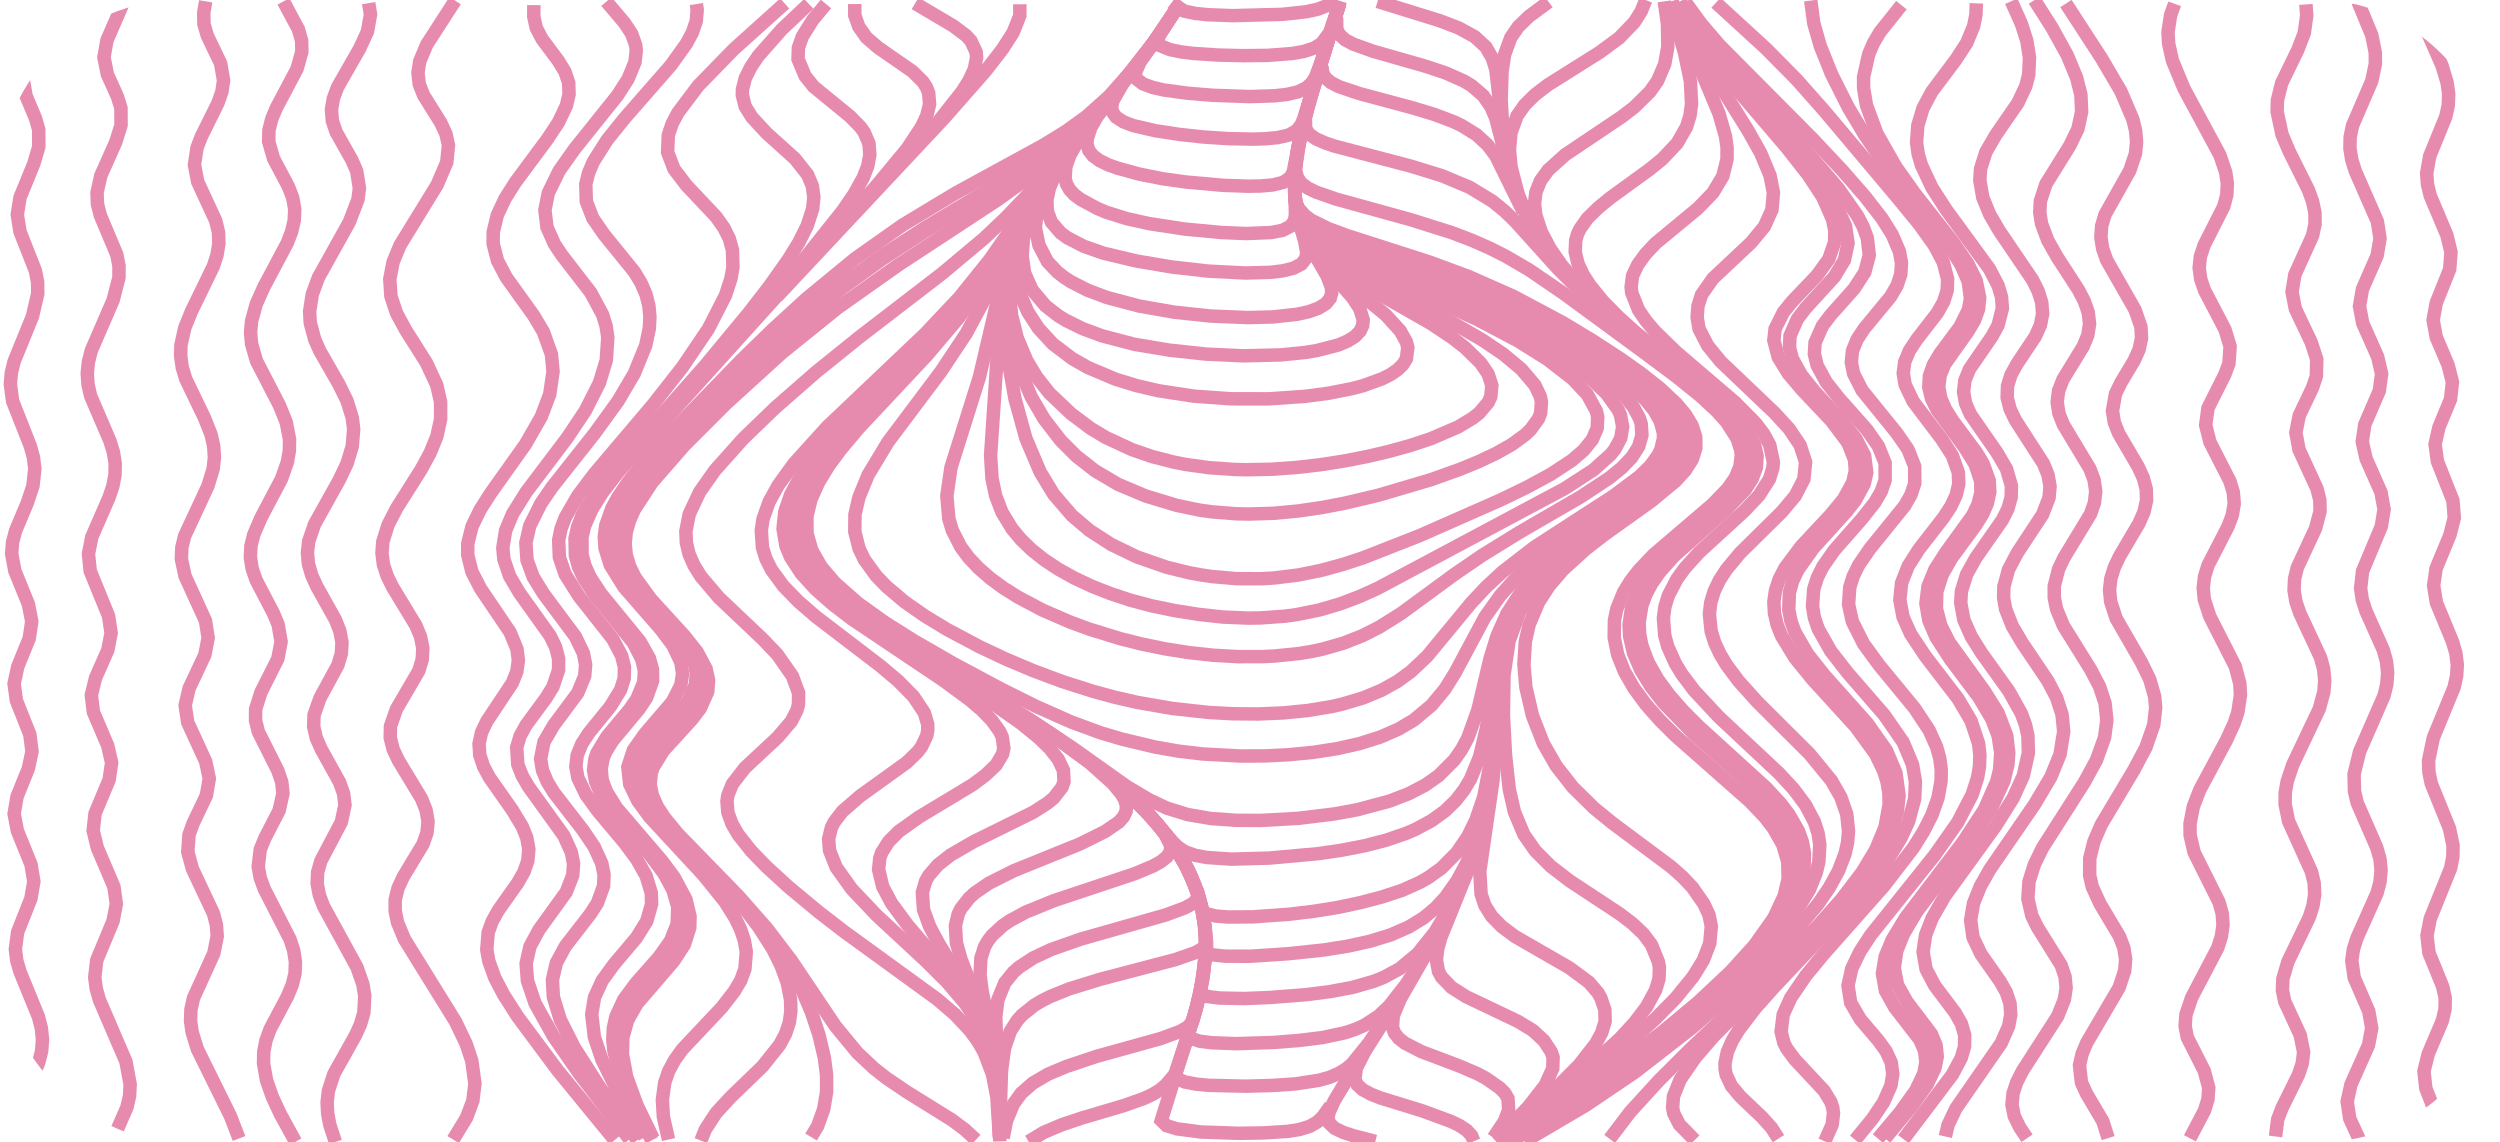 <svg width="556" height="254" viewBox="0 0 556 254" fill="none" xmlns="http://www.w3.org/2000/svg">
<g clip-path="url(#clip0_48_196)">
<path d="M9.517 1.194L9.304 5L8.516 7.514L5.894 13.75L5.143 17.539L5.801 21.332L7.895 26.319L8.609 28.837L8.627 32.643L7.515 36.419L4.457 43.908L3.846 47.705L4.439 51.503L7.886 60.249L8.368 62.78L8.396 65.316L7.219 70.367L3.151 80.353L2.53 82.876L2.307 85.416L2.808 89.218L6.746 99.212L7.441 101.731L7.738 104.267L7.33 108.073L6.07 111.836L3.456 118.072L2.789 120.595L2.595 123.131L3.29 126.924L6.329 134.417L7.061 138.21L6.496 142.007L3.957 148.247L3.132 152.036L3.651 155.833L6.635 163.33L7.117 167.132L6.311 170.921L3.79 177.165L3.141 180.958L3.855 184.751L6.894 192.244L7.525 196.037L6.876 199.834L3.911 207.332L3.419 211.129L3.734 213.665L4.476 216.184L8.562 226.17L9.202 228.693L9.452 231.229L9.257 233.765L8.618 236.288L5.523 243.776L4.819 246.295L4.55 250.101L5.217 253.894" stroke="#E78BAE" stroke-width="3"/>
<path d="M27.578 0.237L23.788 8.958L23.12 12.751L23.88 16.54L26.123 21.514L26.901 24.028L26.92 27.834L25.743 31.606L22.416 39.069L21.573 42.858L21.675 45.398L22.314 47.917L25.984 56.646L26.466 59.178L26.456 61.718L25.159 66.755L20.303 77.969L19.664 80.493L19.404 83.028L19.581 85.564L20.164 88.091L24.445 98.061L25.224 100.571L25.622 103.107L25.576 105.647L25.085 108.174L24.232 110.685L20.424 119.401L19.673 123.194L20.062 126.996L24.14 136.978L24.714 140.775L23.982 144.568L21.239 150.796L20.313 154.576L20.776 158.377L23.964 165.854L24.825 169.638L24.269 173.435L21.137 180.92L20.72 184.721L21.628 188.506L25.344 197.227L25.873 201.028L25.15 204.821L21.517 213.55L21.072 217.352L21.397 219.888L22.12 222.407L28.013 236.11L28.949 241.169L28.819 243.709L28.245 246.232L24.983 253.704" stroke="#E78BAE" stroke-width="3"/>
<path d="M45.749 0.292L45.314 2.824L45.36 5.359L46.083 7.878L49.058 14.08L49.725 17.873L49.354 20.405L48.474 22.911L44.786 30.345L43.822 32.846L43.248 36.644L43.97 40.433L47.992 49.128L48.594 51.655L48.678 54.191L48.261 56.722L47.445 59.237L42.617 69.151L41.098 72.898L40.245 76.687L40.18 79.227L40.542 81.758L41.301 84.277L45.481 92.956L46.964 96.706L47.529 99.234L47.686 101.769L47.399 104.305L46.25 108.077L41.042 119.257L40.44 121.78L40.338 124.32L41.153 128.109L45.694 138.049L46.296 141.846L45.564 145.639L42.061 153.086L41.181 156.87L41.746 160.668L45.749 169.367L46.547 173.156L45.889 176.949L42.932 183.151L42.034 185.657L41.765 189.459L42.794 193.239L47.473 203.17L48.131 205.689L48.307 208.229L47.556 212.018L43.034 221.962L42.469 224.489L42.377 227.029L42.729 229.561L43.896 233.333L51.235 248.2L53.163 253.2" stroke="#E78BAE" stroke-width="3"/>
<path d="M63.041 0.309L66.34 6.477L67.081 8.996L67.128 11.532L66.062 15.308L61.494 23.948L60.437 26.441L59.807 28.965L59.761 31.505L60.845 35.276L64.116 41.449L65.089 43.95L65.543 46.478L65.441 49.018L64.848 51.541L63.884 54.043L58.639 63.919L56.981 67.649L55.943 71.429L55.73 73.965L55.952 76.505L57.046 80.281L62.151 90.166L63.662 93.912L64.394 97.705L64.357 100.245L63.912 102.777L62.587 106.536L58.028 115.181L56.425 118.919L55.804 121.442L55.683 123.977L56.091 126.513L56.962 129.019L60.826 136.432L61.864 138.925L62.513 142.723L61.79 146.511L58.046 153.937L56.851 157.704L56.833 160.24L57.463 162.763L61.809 171.425L62.661 173.935L62.921 176.471L62.077 180.255L58.89 186.436L57.88 188.934L57.425 192.735L57.88 195.263L58.806 197.769L64.505 208.894L65.321 211.408L65.71 213.94L65.617 216.48L65.006 219.003L63.977 221.496L60.057 228.905L59.149 231.411L58.658 233.938L58.612 236.478L59.279 240.276L60.604 244.035L62.337 247.764L65.719 253.924" stroke="#E78BAE" stroke-width="3"/>
<path d="M81.992 0.694L82.399 3.226L81.723 7.019L80.008 10.748L75.097 19.346L74.152 21.852L73.716 24.38L73.92 26.92L74.782 29.426L78.248 35.577L79.332 38.066L79.934 41.863L79.601 44.395L77.683 49.395L70.825 61.701L69.444 65.46L68.861 69.257L69 71.797L70.019 75.573L71.131 78.063L75.356 85.437L77.182 89.15L78.35 92.922L78.656 95.457L78.34 99.263L77.201 103.035L75.44 106.76L69.945 116.603L68.666 120.366L68.37 122.902L68.601 125.438L69.333 127.957L70.464 130.442L74.597 137.825L75.579 140.322L76.061 142.854L75.912 145.39L75.153 147.904L71.14 155.3L69.834 159.059L69.76 161.599L70.343 164.122L71.437 166.611L75.533 173.998L76.422 176.505L76.719 179.04L75.912 182.825L71.363 191.465L70.64 193.984L70.538 196.524L71.02 199.051L71.956 201.557L79.378 215.104L80.694 218.868L81.12 221.399L80.926 225.205L80.203 227.724L79.091 230.209L74.263 238.824L73.04 242.587L72.753 245.123L72.873 247.663L73.355 250.194L74.587 253.962" stroke="#E78BAE" stroke-width="3"/>
<path d="M101.22 0.14L94.928 9.885L93.352 13.623L92.954 16.154L93.232 18.69L94.214 21.188L98.023 27.292L99.181 29.777L99.737 32.305L99.357 36.106L97.226 41.089L88.969 54.538L87.422 58.28L86.69 62.073L86.94 65.879L88.191 69.643L90.192 73.343L94.817 80.662L97.133 85.628L97.995 89.416V93.222L97.17 97.015L95.65 100.758L93.63 104.458L88.237 112.996L86.319 116.705L85.142 120.472L84.948 123.012L85.272 125.548L86.087 128.058L87.301 130.535L92.491 139.103L93.528 141.597L94.038 144.124L93.908 146.664L93.148 149.178L88.135 157.768L86.838 161.523L86.792 164.063L87.422 166.586L88.58 169.071L93.76 177.635L94.752 180.137L95.197 182.664L94.965 185.2L94.085 187.71L89.664 195.055L88.515 197.54L87.894 200.063L87.885 202.599L88.404 205.13L89.951 208.873L101.303 227.199L103.675 232.16L104.926 235.928L105.621 240.995L105.167 244.797L103.768 248.552L100.784 253.441" stroke="#E78BAE" stroke-width="3"/>
<path d="M118.734 1.135L118.706 3.675L119.262 6.198L120.55 8.67L124.136 13.475L125.637 15.922L126.481 18.428L126.555 20.968L125.971 23.491L124.201 27.212L121.792 30.861L114.656 40.483L112.34 44.141L110.588 47.866L109.69 51.651L109.68 54.191L110.644 57.971L112.59 61.675L118.65 70.121L120.847 73.8L122.635 78.808L122.996 82.614L122.264 87.677L120.374 92.685L116.853 98.823L109.124 109.694L106.789 113.352L104.982 117.069L104.037 120.853L104.018 123.393L104.954 127.178L106.863 130.882L113.424 140.589L114.972 144.331L115.287 146.863L114.934 149.399L113.934 151.896L108.281 160.397L107.095 162.878L106.539 165.405L106.706 167.941L107.54 170.451L108.856 172.919L113.952 180.175L116.167 183.845L117.168 186.343L117.613 188.874L117.39 191.41L116.528 193.921L115.129 196.376L110.857 202.417L109.476 204.881L108.568 207.383L108.262 211.188L108.698 213.72L110.051 217.479L111.988 221.183L115.101 226.06L124.044 238.083L136.702 253.547" stroke="#E78BAE" stroke-width="3"/>
<path d="M134.867 0.347L138.88 5.088L140.483 7.518L141.372 10.02L141.511 11.29L141.215 13.826L139.676 17.564L137.332 21.222L127.778 33.147L124.359 37.981L121.94 42.934L121.189 46.727L121.644 50.529L123.302 54.259L124.915 56.689L131.383 65.071L134.033 70.002L134.802 72.517L135.173 75.053L134.839 80.124L133.31 85.153L130.178 91.338L126.119 97.413L117.038 109.415L113.989 114.3L112.432 118.042L111.83 121.84L112.062 124.375L113.341 128.139L115.509 131.818L122.394 141.474L123.58 143.955L124.238 146.478L124.229 149.013L122.959 152.777L121.449 155.219L117.019 161.239L115.667 163.703L114.916 166.218L115.157 170.019L116.13 172.517L117.557 174.972L125.378 185.826L127.074 189.556L127.556 192.083L127.389 194.623L125.943 198.37L119.855 206.811L117.863 210.507L117.01 214.296L117.297 218.101L118.993 223.118L123.098 230.501L128.983 238.976L140.01 253.357" stroke="#E78BAE" stroke-width="3"/>
<path d="M154.855 0.897L155.059 2.163L154.846 4.699L153.993 7.209L152.678 9.677L149.221 14.503L138.917 26.297L135.071 31.064L131.976 35.941L130.91 38.434L130.28 40.958L130.391 44.763L131.828 48.51L134.33 52.146L141.094 60.477L142.568 62.924L143.652 65.418L144.301 67.941L144.541 70.477L144.412 73.016L143.615 76.805L141.076 83.045L137.462 89.179L132.226 96.41L122.774 108.356L120.291 111.993L117.816 116.942L116.955 120.726L117.205 124.532L118.576 128.291L120.819 131.957L127.973 141.575L129.752 145.296L130.243 147.824L130.039 150.36L128.492 154.102L123.135 161.315L120.986 164.994L120.226 168.779L120.643 171.31L121.681 173.808L123.173 176.255L129.65 184.633L132.115 188.273L133.829 191.999L134.339 194.53L134.228 197.066L132.865 200.821L131.299 203.259L125.739 210.439L123.738 214.139L122.857 217.924L123.071 221.729L124.6 226.759L127.722 232.943L133.162 241.478L141.752 253.56" stroke="#E78BAE" stroke-width="3"/>
<path d="M174.519 0.766L163.195 10.956L155.282 19.075L150.769 25.078L149.471 27.546L148.628 30.057L148.48 33.862L149.907 37.609L152.659 41.203L159.248 48.201L160.971 50.614L162.204 53.09L162.899 55.609L163.001 59.419L162.565 61.951L161.333 65.718L157.533 73.135L151.788 81.627L145.227 89.996L132.17 105.389L128.547 110.194L125.712 115.104L124.766 117.606L124.247 120.134L124.405 123.939L125.684 127.703L128.76 132.58L136.294 142.138L138.249 145.838L138.88 148.361L138.815 150.901L138.027 153.412L135.775 157.078L130.947 163.034L129.372 165.468L128.362 167.966L128.075 170.498L128.529 173.029L130.326 176.746L132.949 180.361L138.917 187.477L141.604 191.084L143.689 194.771L144.838 198.543L144.912 201.079L143.846 204.855L141.567 208.517L136.572 214.444L133.94 218.055L132.226 221.784L131.596 225.577L132.189 230.649L133.876 235.67L137.545 243.099L143.383 252.904" stroke="#E78BAE" stroke-width="3"/>
<path d="M190.087 0.897L190.106 3.433L190.995 5.939L192.7 8.352L195.304 10.596L202.949 15.896L205.266 18.199L206.044 19.418L206.535 20.667L206.739 23.203L206.118 25.726L204.96 28.211L201.745 33.071L194.85 41.385L137.656 104.788L133.95 109.58L131.652 113.242L130.021 116.975L129.428 119.499L129.446 123.309L130.104 125.827L131.225 128.317L133.598 131.966L142.345 142.672L144.412 146.363L145.116 148.882L145.135 151.418L143.8 155.173L142.188 157.603L136.257 164.727L134.747 167.17L134.209 168.415L133.69 170.942L133.931 173.478L134.839 175.98L137.11 179.646L147.229 191.474L149.916 195.08L152.557 200.012L153.465 203.797L153.4 206.333L152.196 210.1L149.814 213.749L141.687 223.203L139.593 226.89L138.527 230.666L138.425 234.472L139.38 239.535L141.669 245.796L145.283 253.234" stroke="#E78BAE" stroke-width="3"/>
<path d="M183.702 0.885L180.746 4.445L178.457 8.107L177.568 10.613L177.484 13.149L179.051 16.887L180.95 19.27L189.077 25.921L191.347 28.236L192.209 29.443L193.266 31.936L193.451 34.472L192.969 36.999L191.987 39.501L189.93 43.193L187.446 46.829L178.874 57.565L162.528 76.463L141.409 99.962L135.405 107.069L131.299 113.132L129.631 116.865L129.02 119.388L129.001 123.194L129.631 125.717L130.725 128.206L133.079 131.86L139.992 140.174L142.595 143.789L144.301 147.515L144.69 150.046L144.338 152.582L143.29 155.075L141.678 157.505L135.775 164.63L134.265 167.073L133.218 170.849L133.459 173.385L134.376 175.887L136.646 179.553L145.746 190.195L149.379 194.996L151.427 198.687L152.585 202.459L152.566 206.265L151.213 210.02L148.73 213.656L142.484 220.722L140.696 223.126L139.287 225.582L138.046 229.345L137.786 233.155L138.611 238.218L140.316 243.235L143.782 250.689" stroke="#E78BAE" stroke-width="3"/>
<path d="M179.875 0.855L173.824 6.57L168.635 12.459L166.995 14.884L165.762 17.361L165.123 19.884L165.095 21.154L165.725 23.673L167.254 26.111L170.497 29.621L176.789 35.285L179.616 38.862L180.663 41.355L180.997 43.887L180.737 46.423L179.523 50.195L177.67 53.907L175.418 57.573L171.146 63.618L166.513 69.605L156.681 81.483L138.981 101.503L133.162 108.64L130.725 112.285L129.409 114.753L128.445 117.251L127.889 119.778L127.973 123.588L128.668 126.107L129.826 128.587L132.235 132.237L140.853 142.964L142.753 146.672L143.309 149.195L143.17 151.735L141.622 155.473L139.927 157.891L134.978 163.822L132.754 167.492L132.319 168.749L132.013 171.281L132.458 173.812L133.523 176.301L135.942 179.946L144.023 189.412L147.627 194.217L149.647 197.913L150.732 201.689L150.602 205.494L149.119 209.237L146.552 212.86L141.354 218.749L138.703 222.36L136.98 226.085L136.415 228.613L136.285 231.153L136.526 233.688L137.814 238.735L140.399 244.97L144.949 253.615" stroke="#E78BAE" stroke-width="3"/>
<path d="M203.515 0.749L212.012 5.774L214.894 7.942L215.95 9.114L217.099 11.595L217.192 12.865L216.682 15.392L215.533 17.873L214.004 20.316L208.342 27.483L182.312 55.546" stroke="#E78BAE" stroke-width="3"/>
<path d="M262.154 1.206L256.399 9.699L248.866 19.257L240.572 28.681L233.446 35.569L228.006 40.001L222.076 44.298L199.845 58.89L186.269 68.491L173.935 78.435L161.462 89.785L152.224 99.022L145.023 107.281L141.066 113.364L139.973 115.854L139.269 118.372L139.028 120.912L139.278 123.448L140.038 125.963L141.261 128.439L144.764 133.257L152.251 141.461L155.078 145.047L157.033 148.747L157.589 151.274L157.404 153.81L155.745 157.539L153.929 159.935L147.525 166.971L145.274 170.637L144.847 171.89L144.597 174.426L145.097 176.953L146.228 179.443L147.813 181.872L150.75 185.441L164.298 199.365L170.525 206.434L176.002 213.631L185.787 228.198L190.68 234.141L194.331 237.566L197.121 239.763L201.782 242.917L211.669 249.055L214.579 251.219L217.035 253.496" stroke="#E78BAE" stroke-width="3"/>
<path d="M262.228 1.084L257.363 8.374L251.849 15.562L246.614 21.446L241.554 25.967L237.078 29.18L232.121 32.241L212.503 42.96L200.753 50.042L190.18 57.506L179.384 66.383L171.934 73.203L164.845 80.099L147.942 97.515L143.726 102.214L139.862 106.976L137.397 110.617L136.062 113.081L134.728 116.84L134.394 119.376L134.552 121.916L135.729 125.683L138.768 130.564L146.997 140.005L149.694 143.607L151.436 147.328L151.807 149.864L151.408 152.396L149.508 156.1L143.429 163.195L140.863 166.815L139.63 170.578L140.047 174.375L141.836 178.096L144.486 181.707L156.403 194.572L161.212 200.529L163.51 204.191L164.706 206.667L165.549 209.177L165.975 211.709L165.669 215.515L164.761 218.021L163.306 220.472L160.526 224.062L151.732 233.392L150.009 235.805L148.693 238.273L147.831 240.784L147.312 244.581L147.535 248.391L148.674 253.441" stroke="#E78BAE" stroke-width="3"/>
<path d="M226.802 0.944L226.811 3.48L225.319 7.226L222.975 10.88L219.277 15.672L209.964 26.28L172.777 65.977" stroke="#E78BAE" stroke-width="3"/>
<path d="M262.756 0.237L261.82 1.435L263.368 2.472L265.888 2.993L268.604 3.272L274.136 3.48L285.228 3.188L290.621 2.591L293.114 2.032L295.217 1.211L296.737 0.148" stroke="#E78BAE" stroke-width="3"/>
<path d="M262.636 0.415L257.947 7.726L257.391 8.97L258.104 10.194L260.18 11.028L262.701 11.553L265.388 11.887L270.883 12.243L276.434 12.378L281.994 12.315L287.461 11.887L290.047 11.421L292.289 10.681L293.92 9.66L295.699 7.264L297.849 0.991" stroke="#E78BAE" stroke-width="3"/>
<path d="M256.937 8.983L253.536 13.822L252.452 16.311L252.767 17.568L254.194 18.652L256.353 19.448L258.827 20.019L264.156 20.739L269.623 21.188L277.935 21.48L283.477 21.302L286.173 21.002L288.647 20.439L290.566 19.528L291.77 18.39L292.539 17.17L294.43 12.162L297.896 0.842" stroke="#E78BAE" stroke-width="3"/>
<path d="M253.258 13.856L249.653 18.66L247.54 22.343L247.235 23.605L247.383 24.871L248.254 26.077L249.876 27.106L251.998 27.923L256.937 29.07L262.21 29.879L267.612 30.471L273.116 30.827L278.667 30.946L281.438 30.861L284.162 30.603L286.627 30.031L288.351 29.053L289.305 27.864L289.871 26.623L298.072 0.216" stroke="#E78BAE" stroke-width="3"/>
<path d="M262.478 0.677L256.779 9.178L243.973 25.967L242.583 28.423L241.777 30.937L241.767 32.207L242.166 33.46L243.092 34.658L244.566 35.734L246.466 36.656L248.662 37.435L253.434 38.735L258.521 39.751L263.841 40.492L272.023 41.216L277.564 41.41L280.344 41.368L283.069 41.131L285.478 40.522L286.961 39.467L287.619 38.236L289.092 30.645L290.658 24.337L298.007 0.445" stroke="#E78BAE" stroke-width="3"/>
<path d="M262.367 0.855L255.769 10.554L243.445 26.077L239.979 30.903L237.912 34.595L237.041 37.101L236.875 39.637L237.19 40.898L237.857 42.13L238.922 43.303L240.377 44.382L243.964 46.325L245.993 47.189L250.571 48.624L255.565 49.733L263.47 50.944L271.634 51.71L277.166 51.939L282.689 51.714L285.237 51.219L287.063 50.283L287.878 49.077L288.101 47.816L287.925 38.925L289.213 30.057L291.186 22.492L297.821 1.118" stroke="#E78BAE" stroke-width="3"/>
<path d="M241.35 28.524L236.022 35.746L232.464 41.88L230.647 46.888L230.277 50.694L231.046 54.487L232.964 58.187L235.169 60.516L236.569 61.612L238.163 62.653L241.869 64.546L246.16 66.159L253.36 68.068L261.144 69.431L269.262 70.29L277.555 70.629L283.106 70.485L288.499 69.888L290.992 69.338L293.188 68.563L294.847 67.547L295.829 66.362L296.181 65.104L296.089 63.839L295.116 61.341L290.167 52.743L288.508 47.722" stroke="#E78BAE" stroke-width="3"/>
<path d="M242.944 26.467L233.576 38.422L220.093 57.785L213.384 66.129L205.683 74.291L183.999 94.894L176.567 103.107L173.074 107.929L171.044 111.625L169.71 115.384L169.311 117.915L169.561 121.721L170.331 124.236L171.572 126.712L174.213 130.323L177.596 133.807L181.488 137.173L195.758 148.074L199.734 151.422L203.153 154.893L205.572 158.534L206.313 161.053L206.341 162.319L206.128 163.584L204.951 166.065L204.033 167.263L201.67 169.562L191.245 177.063L187.363 180.433L185.528 182.829L184.898 184.065L184.286 186.588L184.481 189.124L185.963 192.871L189.401 197.701L194.924 203.526L205.97 213.779L210.604 218.398L214.625 223.131L217.062 226.775L219.453 231.733L221.205 238.032L221.992 244.369L222.335 253.259" stroke="#E78BAE" stroke-width="3"/>
<path d="M240.257 29.612L228.108 43.802L223.651 48.459L218.823 53.031L209.51 60.837L191.051 75.032L181.46 82.766L172.453 90.644L165.308 97.532L159.007 104.584L155.597 109.419L153.271 114.385L152.539 118.178L152.65 120.713L153.252 123.237L154.346 125.73L155.856 128.173L159.869 132.91L169.534 142.058L172.87 145.546L176.243 150.385L177.614 154.136L177.577 156.676L177.253 157.937L175.993 160.409L172.972 163.957L165.632 170.798L162.871 174.388L161.87 176.886L161.676 178.151L161.879 180.687L162.778 183.193L164.205 185.649L167.041 189.23L170.405 192.714L175.372 197.261L182.071 202.823L187.733 207.196L208.454 222.246L212.364 225.607L215.654 229.108L217.433 231.513L218.851 233.968L220.741 238.972L221.705 244.03L222.27 252.916" stroke="#E78BAE" stroke-width="3"/>
<path d="M257.039 8.831L251.507 16.019L246.475 21.937L241.99 26.59L236.847 31.09L232.482 34.337L227.747 37.474L205.813 50.593L196.212 56.824L185.908 64.364L175.214 73.27L161.796 85.822L148.23 99.746L144.134 104.466L141.382 108.064L139.083 111.726L137.916 114.207L136.896 117.987L136.795 120.527L137.212 123.059L138.12 125.561L141.159 130.446L149.527 139.857L152.353 143.438L154.327 147.138L154.874 149.665L154.67 152.201L152.983 155.926L151.176 158.327L145.885 164.203L143.392 167.835L142.484 170.337L142.317 171.607L142.883 175.4L144.782 179.108L147.516 182.706L161.935 197.841L166.003 202.569L168.737 206.168L171.85 211.044L173.704 214.761L175.075 218.516L175.816 222.309L175.891 224.849L175.548 227.385L174.723 229.895L173.398 232.363L169.608 237.134L162.482 244.022L159.248 247.536L156.875 251.185L155.875 253.683" stroke="#E78BAE" stroke-width="3"/>
<path d="M244.974 23.631L239.154 29.396L232.26 34.908L224.383 40.141L205.942 51.283L196.351 57.514L187.428 63.953L177.855 71.692L170.219 78.465L162.964 85.327L154.837 93.404L148.22 100.398L144.171 105.131L141.493 108.737L139.306 112.416L137.86 116.163L137.415 118.694L137.462 121.234L138.027 123.761L139.065 126.255L142.308 131.111L152.668 142.892L154.837 146.571L155.578 149.085L155.587 151.625L154.179 155.372L152.483 157.789L146.191 164.846L143.846 168.499L143.077 171.014L143.337 174.815L145.005 178.545L147.609 182.165L151.844 186.859L163.177 198.454L169.256 205.549L174.352 212.805L178.374 220.197L180.487 225.188L182.155 230.209L183.341 235.259L183.832 239.061V242.871L183.193 246.668L181.849 250.427L180.376 252.874" stroke="#E78BAE" stroke-width="3"/>
<path d="M335.259 253.776L354.274 241.253L361.937 235.958L370.602 229.447L378.664 222.775L386.031 215.938L392.471 208.911L396.762 202.874L399.152 197.917L400.088 194.132L400.135 190.322L399.18 186.542L397.271 182.833L394.538 179.235L391.22 175.738L376.097 162.158L372.631 158.691L369.527 155.156L366.886 151.545L364.801 147.853L363.383 144.103L362.864 141.571L362.79 137.765L363.253 135.234L364.115 132.728L366.163 129.036L369.008 125.455L371.26 123.131L382.852 113.005L386.272 109.529L388.042 107.125L389.209 104.644L389.524 103.382L389.571 100.842L388.876 98.323L387.551 95.86L385.725 93.459L383.538 91.127L378.46 86.606L363.077 74.532L356.47 68.948L349.418 62.044L344.498 56.109L341.273 51.245L338.131 45.06L335.898 38.794L332.627 26.183L331.552 23.694L329.866 21.277L327.262 19.037L325.575 18.03L321.6 16.256L317.115 14.757L305.337 11.388L300.963 9.821L299.174 8.856L297.914 7.726L297.293 6.49L297.265 3.954" stroke="#E78BAE" stroke-width="3"/>
<path d="M335.935 253.297L356.535 239.734L365.542 233.32L376.644 224.515L386.55 215.422L390.914 210.752L393.833 207.184L397.762 201.092L399.347 197.354L399.986 194.831L400.237 192.295L400.061 189.755L399.44 187.232L398.374 184.743L396.91 182.292L394.084 178.71L389.478 174.083L375.569 161.646L371.093 156.997L368.192 153.424L365.811 149.775L364.551 147.299L363.244 143.54L362.799 141.008L362.864 137.198L363.411 134.671L364.375 132.169L366.543 128.494L368.433 126.107L371.797 122.618L384.594 111.345L386.717 109L388.366 106.574L389.376 104.081L389.598 102.815L389.478 100.275L388.635 97.769L386.272 94.115L381.787 89.472L376.486 85.005L361.113 72.932L353.458 66.163L347.898 60.342L343.265 54.356L340.967 50.694L339.04 46.99L336.213 39.48L334.564 31.898L332.664 15.414L331.876 12.899L330.449 10.448L327.984 8.179L324.435 6.227L320.173 4.602L306.375 0.322" stroke="#E78BAE" stroke-width="3"/>
<path d="M338.752 47.053L332.664 34.663L330.866 32.262L328.401 29.989L325.112 27.944L323.184 27.03L318.894 25.417L314.26 24.016L302.279 20.798L297.812 19.287L295.968 18.343L294.68 17.221L294.096 15.985L294.022 14.715" stroke="#E78BAE" stroke-width="3"/>
<path d="M399.366 196.562L399.959 192.765L399.597 188.959L398.235 185.204L396.808 182.749L394.019 179.159L390.655 175.675L376.709 163.242L369.944 156.278L367.164 152.688L364.912 149.018L363.3 145.284L362.429 141.495L362.299 138.955L362.864 135.158L364.356 131.411L366.71 127.758L368.702 125.387L372.177 121.924L383.807 111.802L386.012 109.474L387.782 107.065L388.941 104.585L389.376 102.053L389.042 99.521L388.005 97.024L385.438 93.404L380.795 88.79L375.42 84.345L361.344 73.393L352.263 65.532L346.481 59.758L336.945 49.191L334.564 46.897L331.83 44.687L326.817 41.648L320.673 39.078L313.76 36.949L296.895 32.52L294.652 31.767L292.66 30.886L291.149 29.824L290.371 28.609L290.315 26.077L292.799 17.259" stroke="#E78BAE" stroke-width="3"/>
<path d="M239.664 30.823L237.125 34.451L234.956 38.13L233.381 41.868L232.834 44.395L232.908 46.935L233.844 49.433L235.892 51.791L237.356 52.87L241.026 54.771L245.428 56.316L252.822 58.064L260.644 59.385L268.733 60.3L277.018 60.719L282.559 60.562L285.247 60.24L287.674 59.639L289.481 58.687L290.39 57.493L290.621 56.227L290.176 53.7L288.703 48.662L288.045 44.865L287.878 39.789L288.555 33.448L290.936 23.347L297.933 0.711" stroke="#E78BAE" stroke-width="3"/>
<path d="M235.049 36.855L232.658 40.505L229.915 45.428L227.793 50.415L226.718 54.191L226.153 57.992L226.19 61.802L226.95 65.591L228.562 69.329L230.925 72.983L234.159 76.492L238.459 79.752L241.934 81.733L248.05 84.315L252.646 85.738L257.595 86.893L265.499 88.104L273.728 88.697L282.059 88.705L290.297 88.142L295.634 87.427L300.722 86.415L303.131 85.78L307.477 84.205L309.321 83.253L310.85 82.194L312.018 81.043L312.769 79.824L313.102 77.296L312.778 76.035L311.406 73.575L308.2 70.062L297.423 61.176L292.79 56.562L291.066 54.149L289.778 51.676L288.295 46.647" stroke="#E78BAE" stroke-width="3"/>
<path d="M234.196 38.206L231.277 43.108L229.007 48.078L227.608 53.12L227.321 56.926L227.877 60.723L229.526 64.457L232.51 68.008L235.327 70.197L236.976 71.217L240.748 73.08L245.057 74.68L252.285 76.577L260.106 77.881L268.224 78.749L276.517 79.134L284.83 78.93L290.26 78.389L292.873 77.961L297.692 76.708L299.721 75.844L301.352 74.816L302.464 73.656L303.057 72.415L303.178 71.15L302.408 68.635L300.824 66.205L294.578 59.14L291.817 55.546L289.815 51.846L288.925 49.34L287.989 44.281L287.906 39.201L288.444 34.129L289.741 27.805" stroke="#E78BAE" stroke-width="3"/>
<path d="M336.019 252.992L360.89 236.148L369.545 229.637L377.58 222.957L384.872 216.107L390.192 210.24L394.473 204.203L396.808 199.238L397.679 195.449L397.596 191.643L396.493 187.867L394.399 184.184L392.545 181.788L389.237 178.291L372.622 163.635L369.138 160.172L366.024 156.638L363.374 153.027L361.261 149.339L359.769 145.593L359 141.8L359.046 137.994L359.565 135.462L361.085 131.72L362.586 129.273L364.43 126.877L367.738 123.385L380.842 112.183L384.215 108.699L385.91 106.282L386.957 103.793L387.263 101.257L387.115 99.987L386.3 97.477L383.955 93.828L381.852 91.474L378.163 88.058L372.678 83.642L365.412 78.228L347.787 65.287L340.059 60.012L334.916 57.01L331.181 55.131L327.169 53.374L322.897 51.748L313.751 48.865L297.099 44.264L292.688 42.723L290.797 41.796L289.37 40.708L288.555 39.497L288.23 38.24" stroke="#E78BAE" stroke-width="3"/>
<path d="M245.622 23.233L237.06 33.972L232.028 41.237L227.895 48.616L225.226 54.847L222.567 63.652L217.822 83.858L211.493 103.971L210.576 110.304L211.021 115.375L211.771 117.894L213.652 121.602L215.431 124.007L217.628 126.34L220.204 128.592L223.141 130.746L226.403 132.804L231.852 135.687L237.894 138.311L242.221 139.907L249.125 142.037L253.999 143.256L259.077 144.297L264.322 145.127L269.734 145.72L275.248 146.033L280.799 146.029L283.56 145.893L288.981 145.335L291.594 144.903L294.115 144.369L298.822 143.023L303.029 141.364L306.745 139.48L311.657 136.398L323.407 127.775L329.578 123.546L337.844 118.444L351.605 110.46L357.925 106.286L360.649 104.072L362.883 101.748L364.439 99.31L365.162 96.795L365.005 94.259L364.606 93.002L363.272 90.538L361.363 88.155L359.018 85.852L354.904 82.537L347 77.318L339.994 73.372L330.514 68.732L320.302 64.427L298.933 56.308L295.069 54.483L291.863 52.413L290.649 51.27L289.074 48.84L288.305 46.325L287.952 43.79L287.869 39.98L288.166 36.174L289.861 27.318" stroke="#E78BAE" stroke-width="3"/>
<path d="M232.992 39.594L229.146 45.695L226.45 50.622L218.86 66.764L214.885 74.164L209.232 82.668L197.5 98.285L193.071 105.63L191.023 110.621L190.143 114.41L190.106 118.216L191.051 122L192.256 124.477L194.878 128.092L197.121 130.416L201.077 133.769L205.627 136.961L210.641 140.005L217.887 143.857L223.697 146.588L229.823 149.174L236.281 151.583L243.12 153.763L247.902 155.059L252.869 156.197L260.653 157.556L268.761 158.445L274.275 158.742L279.835 158.788L285.367 158.555L290.807 158.022L296.024 157.158L298.516 156.599L303.168 155.211L307.273 153.501L310.785 151.536L313.751 149.386L317.383 145.961L327.197 134.078L330.477 130.577L334.165 127.161L341.236 121.696L358.861 110.283L364.643 105.948L366.997 103.645L368.758 101.236L369.369 100L369.953 97.477L369.925 96.207L369.24 93.688L367.85 91.228L365.904 88.849L360.89 84.32L356.479 81.09L351.698 77.965L341.273 72.022L335.648 69.207L329.745 66.518L321.442 63.14L301.713 56.109L295.495 53.573L292.02 51.6L290.668 50.487L288.962 48.078" stroke="#E78BAE" stroke-width="3"/>
<path d="M232.612 39.912L220.204 59.423L214.153 67.873L206.962 76.132L188.762 94.674L184.601 99.382L181.793 102.972L179.366 106.617L177.475 110.325L176.308 114.097L176.02 116.633L176.437 120.434L177.929 124.181L180.422 127.817L184.981 132.444L189.077 135.763L195.11 140.03L217.896 154.44L227.015 160.824L231.092 164.148L233.446 166.446L235.336 168.834L236.513 171.315L236.634 173.846L236.189 175.099L234.326 177.487L232.983 178.6L229.748 180.662L216.534 187.185L211.382 190.174L208.583 192.371L206.554 194.733L205.868 195.961L205.136 198.476L205.386 202.281L206.749 206.036L208.713 209.741L216.126 221.979L217.952 225.696L219.824 230.704L220.815 234.484L221.659 239.552L222.354 253.517" stroke="#E78BAE" stroke-width="3"/>
<path d="M221.483 56.943L216.377 64.194L210.446 71.315L204.914 77.14L188.549 93.273L181.237 101.511L177.809 106.341L175.826 110.041L174.538 113.805L174.148 117.606L174.788 121.404L175.816 123.897L178.198 127.55L181.404 131.064L185.241 134.446L189.522 137.715L209.853 151.363L215.709 155.681L218.332 157.92L220.593 160.24L222.317 162.653L222.891 163.894L223.253 166.425L222.975 167.691L221.529 170.138L219.12 172.424L216.21 174.587L204.45 181.665L199.938 184.87L197.63 187.177L196.092 189.615L195.656 190.868L195.406 193.404L196.314 197.184L198.279 200.889L201.819 205.702L209.899 215.168L213.643 219.951L216.784 224.824L218.628 228.536L220.38 233.553L221.436 238.608L222.076 244.953L222.354 253.843" stroke="#E78BAE" stroke-width="3"/>
<path d="M357.99 253.297L362.549 247.299L368.971 240.267L375.921 233.341L398.754 211.582L404.416 205.782L409.633 199.898L414.192 193.899L417.139 189.006L419.215 184.015L420.141 178.956L420.095 176.416L419.678 173.884L418.9 171.37L417.083 167.653L412.7 161.629L403.082 151.079L399.199 146.317L396.224 141.427L395.223 138.93L394.64 136.402L394.51 133.862L394.862 131.331L395.687 128.82L396.956 126.348L400.542 121.539L407.094 114.533L410.032 110.968L412.052 107.277L412.617 104.75L412.45 102.214L410.958 98.467L407.363 93.667L400.756 86.669L397.744 83.117L395.483 79.451L394.501 75.675L394.779 73.139L396.632 69.431L398.569 67.052L404.119 61.231L406.723 57.616L408.011 53.856L408.067 51.316L407.557 48.789L405.352 43.811L402.164 38.947L397.475 32.969L386.374 19.952L381.611 13.987L376.616 6.718L373.187 0.563" stroke="#E78BAE" stroke-width="3"/>
<path d="M339.012 253.86L352.662 245.838L363.559 238.476L376.245 228.625L389.135 217.373L398.411 208.14L404.36 201.024L406.844 197.388L408.873 193.692L410.319 189.941L410.893 187.414L411.116 184.878L410.717 181.072L409.42 177.313L407.316 173.626L402.451 167.682L390.859 156.138L386.633 151.439L383.955 147.832L382.491 145.381L381.342 142.896L380.563 140.386L380.165 136.58L380.462 134.044L381.212 131.53L382.398 129.049L383.983 126.615L386.939 123.05L396.28 113.83L399.264 110.274L401.182 106.57L401.562 102.773L400.348 99.009L397.901 95.368L394.686 91.855L382.667 80.404L379.767 76.835L377.867 73.127L377.441 70.595L377.626 68.059L378.423 65.549L380.962 61.925L389.469 53.928L392.406 50.368L394.084 46.639L394.408 42.837L393.657 39.044L391.582 34.053L388.82 29.134L378.182 12.031L372.613 0.889" stroke="#E78BAE" stroke-width="3"/>
<path d="M336.714 253.407L353.069 243.137L362.419 236.83L373.929 228.139L384.428 219.181L392.638 211.125L398.615 204.013L402.396 197.904L403.915 194.158L404.518 191.635L404.722 187.829L404.332 185.293L403.526 182.783L401.58 179.078L398.884 175.476L395.64 171.966L382.222 159.41L376.783 153.573L374.077 149.966L372.585 147.523L370.908 143.789L370.231 141.271L369.944 137.465L370.277 134.929L371.056 132.414L372.993 128.71L374.753 126.302L377.941 122.784L387.875 113.695L391.183 110.198L393.528 106.545L394.297 104.03L394.399 102.764L393.592 98.975L392.258 96.511L390.442 94.111L385.873 89.484L372.77 78.283L368.044 73.685L366.043 71.319L364.393 68.893L362.91 65.147L362.762 63.877L363.077 61.345L364.245 58.864L365.996 56.456L368.183 54.119L377.598 46.342L380.962 42.858L383.158 39.188L384.085 35.403L384.103 32.863L383.751 30.328L382.315 25.294L371.89 0.347" stroke="#E78BAE" stroke-width="3"/>
<path d="M337.751 252.205L353.783 241.829L363.003 235.479L374.373 226.75L383.427 218.88L391.424 210.778L396.178 204.813L398.476 201.151L399.699 198.675L401.2 193.641L401.321 189.835L400.867 187.304L399.968 184.798L397.864 181.115L396.03 178.714L392.795 175.205L377.83 161.586L374.364 158.119L371.26 154.584L368.619 150.973L366.543 147.282L365.144 143.527L364.653 141L364.541 138.46L365.144 134.662L366.07 132.156L367.396 129.692L369.091 127.275L372.223 123.745L383.659 113.58L388.107 108.928L389.682 106.494L390.609 103.988L390.785 101.452L390.21 98.929L388.162 95.237L383.937 90.543L378.784 86.043L363.707 73.889L359.936 70.493L356.516 67.018L353.607 63.449L352.05 61.011L350.91 58.526L350.326 55.998L350.438 53.463L350.79 52.201L351.346 50.961L353.06 48.544L355.404 46.245L358.11 44.022L366.988 37.575L369.703 35.357L373.002 31.86L375.105 28.177L375.865 25.663L376.199 23.127L375.949 18.051L374.633 11.731L371.297 0.402" stroke="#E78BAE" stroke-width="3"/>
<path d="M340.884 249.995L355.247 240.635L364.347 234.247L374.216 226.589L383.223 218.711L391.128 210.587L395.761 204.605L397.948 200.927L399.069 198.442L400.32 193.396L400.348 190.856L399.94 188.324L399.088 185.814L397.03 182.122L395.214 179.726L391.98 176.213L376.903 162.619L373.391 159.165L370.222 155.639L367.498 152.04L365.32 148.361L363.791 144.619L363.031 140.826L362.985 138.286L363.689 134.493L364.671 131.991L366.886 128.321L370.991 123.605L383.77 112.327L386.031 110.007L387.903 107.616L389.191 105.148L389.775 102.624L389.589 100.084L389.219 98.827L388.005 96.351L386.263 93.938L381.731 89.302L376.412 84.84L359.769 71.636L354.728 67.107L351.281 63.64L347.25 58.907L344.739 55.275L342.783 51.571L341.551 47.803L341.282 45.267L341.588 42.731L342.579 40.234L344.312 37.825L348.084 34.43L360.594 26.031L363.448 23.851L366.951 20.396L368.647 17.979L370.24 14.241L370.917 10.448L370.852 5.368L370.139 0.296" stroke="#E78BAE" stroke-width="3"/>
<path d="M335.694 253.471L354.728 240.957L363.846 234.578L373.752 226.924L382.797 219.054L389.7 212.12L392.749 208.572L395.436 204.97L397.66 201.295L398.819 198.81L400.144 193.773L400.098 189.963L399.514 187.439L398.485 184.942L396.206 181.28L394.26 178.901L390.905 175.413L376.987 162.975L373.447 159.525L370.25 156.007L367.488 152.413L365.264 148.743L363.67 145.005L362.836 141.216L362.846 137.406L363.365 134.878L364.282 132.372L366.413 128.689L368.276 126.297L371.612 122.805L384.409 111.536L386.559 109.195L388.255 106.778L389.33 104.284L389.589 103.023L389.524 100.483L388.737 97.972L386.429 94.31L381.991 89.658L376.718 85.188L358.685 70.879L353.662 66.349L348.084 60.533L343.441 54.551L339.818 48.421L337.696 43.434L336.056 37.131L335.704 33.325L336.037 29.519L337.399 25.764L339.086 23.347L341.421 21.04L344.275 18.864L355.71 11.671L360.112 8.437L363.466 4.953L365.005 2.515L366.006 0.017" stroke="#E78BAE" stroke-width="3"/>
<path d="M335.129 34.95L334.221 28.617L333.859 22.267L334.054 15.917L334.629 12.12L336 8.365L337.668 5.939L340.04 3.645L344.414 0.406" stroke="#E78BAE" stroke-width="3"/>
<path d="M228.738 47.447L226.7 52.443L225.3 57.48L224.717 61.282L224.587 66.358L224.995 70.163L226.246 75.209L228.358 80.196L230.573 83.871L233.4 87.452L238.227 92.028L242.564 95.28L245.928 97.299L251.775 100.008L256.214 101.537L261.061 102.781L263.609 103.281L268.928 104.021L274.414 104.402L277.194 104.466L282.745 104.36L288.24 103.975L293.633 103.357L298.887 102.536L304.002 101.541L308.951 100.381L313.695 99.06L318.199 97.57L324.259 94.962L327.614 92.939L328.994 91.838L330.987 89.472L331.552 88.227L331.784 85.695L330.959 83.185L329.319 80.759L325.807 77.309L322.99 75.121L318.273 71.975L302.659 63.047L297.71 59.982L293.54 56.689L291.446 54.335" stroke="#E78BAE" stroke-width="3"/>
<path d="M327.79 253.801L327.271 252.556L326.196 251.388L324.63 250.338L322.721 249.415L316.234 247.028L307.014 244.187L304.91 243.357L303.113 242.392L301.862 241.262L301.315 240.022L301.676 237.494L303.567 233.786L314.372 216.704L320.098 206.887L324.426 198.217L327.901 189.471L330.088 181.919L331.543 174.329L332.377 166.717L333.202 152.756L333.961 146.414L335.565 140.106L337.798 135.132L340.161 131.479L342.088 129.1L346.74 124.485L352.254 120.078L365.913 110.498L371.213 106.041L373.261 103.679L374.661 101.223L375.078 99.966L375.272 97.43L374.651 94.907L373.326 92.443L371.445 90.056L367.896 86.61L363.763 83.299L359.241 80.099L354.459 76.979L347.732 72.936L336.834 67.166L326.863 62.746L318.273 59.525L302.483 54.326L295.95 51.96L292.159 50.11L290.64 49.047L289.509 47.888L288.314 45.411L287.925 42.879L287.999 37.799L288.684 32.732L291.149 22.636L297.784 1.257" stroke="#E78BAE" stroke-width="3"/>
<path d="M332.136 253.022L334.564 249.377L335.527 246.88L335.388 244.348L334.693 243.116L333.544 241.96L330.505 239.839L328.717 238.866L324.676 237.122L316.114 233.883L312.426 231.991L311.045 230.89L310.118 229.692L309.683 228.443L309.859 225.908L311.416 222.165L319.153 208.653L323.017 201.24L326.316 193.768L328.93 186.245L330.533 179.938L331.812 172.339L333.257 152.032L333.869 146.96L334.99 141.906L336.88 136.902L338.196 134.434L340.68 130.797L343.793 127.262L346.184 124.972L353.088 119.465L366.728 109.88L369.462 107.671L371.853 105.376L373.734 102.989L374.92 100.508L375.217 99.246L375.18 96.71L374.346 94.2L372.844 91.757L370.833 89.387L367.145 85.971L362.929 82.686L358.351 79.502L351.865 75.374L346.74 72.369L337.659 67.564L327.753 63.111L317.013 59.089L298.998 53.128L294.801 51.465L291.251 49.517L289.954 48.395L288.481 45.953L287.971 43.425L287.962 38.346" stroke="#E78BAE" stroke-width="3"/>
<path d="M333.155 253.158L339.874 246.185L343.617 241.406L345.322 237.681L345.406 235.145L344.97 233.892L343.376 231.458L340.921 229.184L337.585 227.156L326.048 221.657L322.814 219.596L320.58 217.276L319.922 216.04L319.45 213.512L319.746 210.977L320.46 208.462L327.021 192.227L329.069 185.945L330.357 180.899L332.015 170.768L333.415 150.461L334.731 142.862L335.944 139.095L337.668 135.369L339.994 131.712L341.894 129.324L345.248 125.836L349.14 122.47L354.95 118.135L365.635 110.706L371 106.261L373.085 103.907L374.559 101.46L375.263 98.942L375.115 96.406L374.197 93.904L372.622 91.47L370.565 89.107L368.146 86.821L364.041 83.507L359.547 80.298L348.065 73.122L337.205 67.344L327.262 62.907L316.475 58.903L300.676 53.717L294.328 51.253L290.908 49.259L289.695 48.116L288.388 45.652" stroke="#E78BAE" stroke-width="3"/>
<path d="M332.822 253.975L345.415 242.65L351.179 236.876L354.913 232.093L356.238 229.629L356.989 227.114L356.915 224.574L356.072 222.064L355.414 220.832L353.394 218.47L349.01 215.231L336.927 208.267L334.026 206.104L331.756 203.788L330.227 201.346L329.393 198.84L329.106 193.764L332.052 173.49L333.795 148.103L335.101 141.783L337.01 136.779L338.335 134.315L340.837 130.679L345.137 125.997L351.828 120.434L365.477 110.854L369.638 107.556L373.002 104.072L374.522 101.63L375.003 100.381L375.337 97.845L375.189 96.579L373.613 92.841L371.816 90.441L369.582 88.113L364.263 83.655" stroke="#E78BAE" stroke-width="3"/>
<path d="M333.906 253.352L351.512 238.938L360.242 230.992L363.476 227.482L366.219 223.884L368.22 220.188L368.962 217.674L369.054 215.134L368.813 213.868L367.294 210.126L365.505 207.725L363.096 205.435L360.242 203.255L349.159 195.948L344.896 192.676L341.44 189.213L338.91 185.585L336.816 180.598L335.666 175.544L334.823 167.936L334.36 159.046L334.49 150.161L335.62 142.558L337.881 136.296L340.856 131.403L343.83 127.847L348.705 123.283L354.385 118.914L366.506 110.397L370.574 107.074L373.743 103.552L375.087 101.092L375.643 98.565L375.597 97.295L375.356 96.029L374.308 93.54L372.64 91.114L370.518 88.769L365.329 84.281" stroke="#E78BAE" stroke-width="3"/>
<path d="M334.768 252.997L356.285 236.681L363.077 231.14L368.118 226.615L372.678 221.979L376.551 217.221L378.812 213.555L380.248 209.804L380.591 205.998L380.082 203.471L378.923 200.99L376.393 197.362L374.188 195.03L371.64 192.773L358.564 183.028L354.496 179.705L349.807 175.099L346.082 170.315L343.265 165.401L340.819 159.152L339.355 152.84L338.919 147.765L339.234 142.689L340.087 138.9L342.19 133.913L344.562 130.26L347.611 126.716L352.587 122.174L356.822 118.893L367.303 111.404L372.668 106.955L374.8 104.614L376.356 102.176L377.153 99.665L377.126 97.125L376.31 94.615L374.827 92.168L372.844 89.797L369.193 86.373L365.023 83.075L360.51 79.87L354.135 75.709L347.407 71.662L336.547 65.883L326.557 61.472L317.912 58.28L299.721 52.434L295.394 50.842L291.622 48.984L290.167 47.9L289.139 46.723" stroke="#E78BAE" stroke-width="3"/>
<path d="M230.842 43.324L227.154 50.753L225.032 57.027L223.809 63.352L223.429 70.968L224.142 79.853L225.736 88.71L228.173 97.532L231.352 105.008L234.317 109.906L238.376 114.63L242.323 117.983L247.133 121.095L252.86 123.859L259.485 126.162L264.378 127.364L266.954 127.842L269.604 128.232L275.062 128.698L280.613 128.71L283.365 128.541L288.731 127.881L293.809 126.852L298.581 125.552L303.103 124.071L315.752 119.109L333.758 111.176L339.484 108.407L344.868 105.495L349.622 102.37L352.217 100.123L354.135 97.743L355.21 95.254L355.33 92.719L355.043 91.453L353.041 87.761L349.752 84.264L344.108 79.891L337.548 75.794L328.438 70.997L318.579 66.518L302.186 59.656L296.496 56.875L293.271 54.805L291.956 53.691L290.871 52.523L289.37 50.076" stroke="#E78BAE" stroke-width="3"/>
<path d="M225.199 55.673L223.558 61.976L222.428 69.579L220.306 101.312L220.621 106.388L221.408 110.181L222.845 113.932L225.078 117.602L227.052 119.977L229.424 122.271L232.195 124.473L235.346 126.564L238.867 128.528L242.74 130.349L246.938 132.012L251.451 133.494L256.26 134.772L261.329 135.81L266.583 136.639L271.986 137.232L277.518 137.465L280.298 137.431L285.784 137.037L288.444 136.673L293.512 135.636L298.174 134.26L302.445 132.63L306.393 130.844L347.982 108.661L354.376 104.513L358.166 101.122L359.13 99.928L360.446 97.464L360.881 94.937L360.418 92.405L359.88 91.161L357.304 87.541L353.681 84.112L347.815 79.798L339.392 74.748L330.079 70.036L320.034 65.65L301.12 58.17L295.356 55.423L292.215 53.327L290.056 50.995L288.842 48.518L288.221 45.995" stroke="#E78BAE" stroke-width="3"/>
<path d="M248.439 19.82L238.728 31.72L232.501 40.145L227.784 47.451L219.12 62.166L213.235 70.642L206.22 78.93L190.912 95.28L186.936 100.021L184.277 103.632L182.044 107.302L180.366 111.036L179.458 114.821L179.477 118.626L180.552 122.403L182.665 126.086L185.685 129.633L190.801 134.142L196.787 138.426L203.311 142.536L211.947 147.51L222.771 153.306L230.295 157.048L238.274 160.587L244.77 162.975L249.431 164.359L256.807 166.129L261.996 167.039L267.371 167.678L275.646 168.135L281.197 168.118L286.729 167.843L292.159 167.306L297.414 166.489L302.399 165.362L306.968 163.919L310.989 162.171L314.399 160.168L318.393 156.828L321.349 153.268L323.629 149.602L330.227 137.266L333.665 132.436L336.816 128.909L340.485 125.489L344.609 122.178L349.103 118.969L361.706 110.6L366.043 107.345L368.526 105.076L370.518 102.705L371.834 100.237L372.186 98.98L372.251 96.444L371.501 93.925L370.064 91.474L368.091 89.103L365.718 86.805L361.641 83.481L357.128 80.277L352.3 77.174L341.866 71.23L336.25 68.415L330.347 65.722L319.876 61.553L302.112 55.44L295.746 52.98L292.122 51.058L290.695 49.97L288.898 47.574" stroke="#E78BAE" stroke-width="3"/>
<path d="M248.022 20.324L238.32 32.228L232.955 39.442L228.127 46.736L219.11 61.409L213.912 68.648L206.786 76.92L189.893 94.336L185.741 99.047L182.933 102.637L179.792 107.51L178.087 111.235L177.151 115.02L177.16 118.83L177.753 121.353L178.819 123.846L180.339 126.289L182.257 128.672L184.518 130.992L188.419 134.358L197.473 140.754L229.1 160.075L238.552 166.357L250.571 174.904L255.658 177.923L259.532 179.739L264.128 181.161L269.326 182.046L274.812 182.435L280.372 182.465L288.638 182.004L296.691 181.026L301.852 180.082L309.043 178.16L313.287 176.522L316.948 174.617L319.978 172.487L323.425 169.024L325.112 166.603L326.437 164.135L328.679 157.874L331.376 146.507L332.924 141.478L335.138 136.504L338.298 131.631L342.496 126.932L347.667 122.436L352.022 119.185L364.338 110.727L368.545 107.438L370.935 105.148L372.817 102.756L374.003 100.279L374.29 99.013L374.234 96.478L373.382 93.972L371.862 91.529L369.842 89.162L366.135 85.75L361.891 82.474L357.286 79.295L350.743 75.188L341.968 70.265L332.46 65.634L326.353 63.043L319.941 60.604L302.019 54.589L295.57 52.176L291.891 50.279L290.464 49.191L289.407 48.019" stroke="#E78BAE" stroke-width="3"/>
<path d="M233.678 163.284L242.472 169.757L247.503 174.282L249.459 176.661L250.144 177.889L250.515 179.146L250.45 180.416L249.866 181.657L248.819 182.829L245.733 184.937L240.081 187.736L225.514 193.628L219.907 196.444L216.831 198.556L215.57 199.691L213.699 202.078L213.096 203.319L212.485 205.842L212.698 209.647L213.754 213.424L219.12 227.178L221.269 236.013" stroke="#E78BAE" stroke-width="3"/>
<path d="M241.387 168.648L249.551 175.29L255.445 181.039L260.338 186.982L264.091 193.095L266.621 199.335L267.936 205.655L268.177 209.461L268.048 213.271L266.871 220.874L265.24 227.178L264.211 228.359L262.506 229.358L258.188 230.954L243.945 234.912L237.208 237.16L233.122 238.874L229.702 240.877L227.135 243.125L225.384 245.533L223.846 249.276L223.095 253.069" stroke="#E78BAE" stroke-width="3"/>
<path d="M376.894 253.56L373.493 250.084L372.233 247.616L371.992 246.35L372.177 243.815L373.688 240.072L377.014 235.225L381.092 230.501L405.204 206.21L410.504 200.343L414.359 195.576L417.686 190.733L420.299 185.797L421.939 180.772L422.356 176.97L421.661 171.903L419.548 166.92L415.304 160.875L405.852 150.292L402.062 145.517L399.208 140.61L398.3 138.104L397.818 135.577L397.966 131.767L398.68 129.248L399.838 126.767L403.258 121.937L410.708 113.724L412.58 111.332L414.591 107.637L415.165 105.114L414.683 101.316L412.793 97.608L409.985 94.022L403.508 86.999L400.635 83.422L398.596 79.731L397.976 77.212L398.105 74.672L399.736 70.942L401.571 68.546L407.984 61.515L410.198 57.844L411.004 54.06L410.439 50.258L408.178 45.288L404.907 40.433L399.106 33.291L382.574 14.427L377.292 7.201L373.66 1.075" stroke="#E78BAE" stroke-width="3"/>
<path d="M229.053 46.706L226.412 52.942L224.985 57.98L224.198 63.047L224.105 69.393L224.958 75.73L226.7 82.029L229.341 88.261L232.204 93.171L235.892 97.959L239.358 101.426L243.556 104.712L248.662 107.726L254.787 110.304L261.728 112.408L266.787 113.449L269.447 113.826L274.914 114.262L277.694 114.325L283.236 114.156L288.684 113.648L293.976 112.873L299.1 111.895L306.514 110.147L318.18 106.701L324.741 104.352L328.874 102.654L332.738 100.83L336.232 98.853L339.179 96.702L340.392 95.559L342.135 93.15L342.635 91.901L342.82 89.366L342.542 88.104L341.347 85.628L338.317 82.08L334.304 78.744L329.634 75.586L322.721 71.611L303.808 62.302L298.377 59.411L293.744 56.248L292.502 55.114L290.566 52.735" stroke="#E78BAE" stroke-width="3"/>
<path d="M305.883 253.852L301.046 252.599L298.785 251.862L296.858 250.952L295.653 249.817L295.347 248.56L295.607 247.294L296.737 244.809L301.88 236.237" stroke="#E78BAE" stroke-width="3"/>
<path d="M241.23 168.533L246.808 172.927L250.663 176.306L254.222 179.752L257.419 183.269L260.245 186.855L262.654 190.5L265.712 196.693L267.529 202.984L268.048 206.79L268.177 210.596L267.408 218.207L265.981 224.523L264.397 229.553L264.517 230.818L266.76 231.551L269.428 231.902L274.961 232.109L283.273 231.839L288.749 231.411L294.124 230.755L299.137 229.675L301.389 228.93L303.391 228.05L306.588 225.98L308.997 223.689L312.731 218.906L316.651 212.814L320.858 205.444L323.953 199.25L327.966 189.26L330.422 180.442L332.052 170.311L333.22 152.54L333.998 146.198L335.639 139.895L337.251 136.157L338.65 133.701L342.264 128.901L346.953 124.295L352.504 119.892L366.154 110.316L371.408 105.842L373.4 103.475L374.744 101.012L375.124 99.754L375.254 97.214L374.568 94.7L373.187 92.24L371.269 89.857L368.952 87.545L364.949 84.205L360.529 80.975L350.855 74.769L340.272 68.881L334.582 66.095L328.577 63.453L317.893 59.394L299.879 53.437L293.633 50.919L291.872 49.936L290.427 48.857L289.361 47.684L288.267 45.199" stroke="#E78BAE" stroke-width="3"/>
<path d="M267.918 203.12L270.346 203.721L273.079 203.945L278.63 203.907L286.868 203.31L292.243 202.662L297.479 201.82L302.52 200.749L307.348 199.483L311.851 198.001L315.808 196.219L317.55 195.233L320.553 193.095L323.991 189.628L326.465 185.992L328.272 182.275L329.977 177.254L331.691 168.398L333.702 146.829" stroke="#E78BAE" stroke-width="3"/>
<path d="M217.155 64.27L213.56 69.075L208.528 74.993L187.372 97.104L183.471 101.858L180.941 105.49L178.356 110.427L177.512 112.937L177.049 115.468L177.021 118.008L177.457 120.54L179.004 124.282L180.598 126.716L183.702 130.251L187.483 133.642L191.764 136.91L201.244 143.18L229.563 160.465L235.837 164.656L243.213 170.04L247.318 173.355L252.35 177.885L256.816 182.537L260.829 187.274L262.006 188.426L263.618 189.459L265.814 190.229L268.39 190.707L273.876 191.072L282.189 190.843L293.095 189.861L298.387 189.086L303.502 188.091L308.339 186.842L312.769 185.31L314.798 184.442L318.393 182.507L321.359 180.361L323.731 178.067L325.594 175.675L327.058 173.224L329.087 168.233L330.579 161.917L332.386 149.246L333.424 144.187L335.064 139.167L337.566 134.218L341.125 129.405L343.311 127.072L347.046 123.664L352.717 119.295L364.958 110.816L370.389 106.384L372.529 104.043L374.068 101.604L374.846 99.09L374.911 97.82L374.438 95.292L373.224 92.816L371.436 90.411L369.212 88.083L365.301 84.722L360.927 81.475L356.248 78.325L349.622 74.244L338.919 68.402L329.133 63.894L318.495 59.809L298.322 53.052" stroke="#E78BAE" stroke-width="3"/>
<path d="M259.115 185.568L260.356 188.04L260.328 189.306L259.559 190.525L258.188 191.626L256.427 192.608L252.331 194.323L234.363 200.313L228.145 202.844L224.559 204.783L223.021 205.842L220.565 208.115L219.666 209.317L218.971 210.549L218.156 213.059L217.961 216.865L218.462 220.667L221.075 233.312L221.853 239.649" stroke="#E78BAE" stroke-width="3"/>
<path d="M260.616 187.367L264.295 193.489L266.38 198.48L266.407 199.75L265.314 200.914L263.544 201.892L259.226 203.488L240.35 208.856L233.742 211.18L229.869 212.996L226.681 215.075L225.393 216.196L223.466 218.58L221.937 222.318L221.455 226.124L222.372 252.785" stroke="#E78BAE" stroke-width="3"/>
<path d="M238.543 31.945L230.666 42.795L219.286 61.121L214.116 68.364L207.017 76.64L187.984 96.401L184.017 101.147L180.635 105.986L178.161 110.935L177.392 113.449L177.012 115.985L177.077 118.521L177.605 121.048L179.291 124.778L180.969 127.199L184.175 130.717L186.686 132.982L190.884 136.271L200.262 142.57L223.707 156.765L233.372 162.975L243.778 170.485L249.144 174.934L252.822 178.35L257.206 183.02L260.06 186.601L262.497 190.242L264.508 193.937L266.5 198.937L267.482 202.717L268.326 210.325L267.714 211.561L269.799 212.369L272.505 212.653L278.056 212.67L286.303 212.124L294.43 211.269L299.675 210.435L304.688 209.334L309.284 207.916L313.297 206.159L316.623 204.127L319.292 201.9L321.461 199.564L324.018 195.94L326.038 192.24L327.66 188.506L329.365 183.485L330.635 178.439" stroke="#E78BAE" stroke-width="3"/>
<path d="M229.526 44.543L219.731 60.435L213.708 68.889L206.535 77.153L189.642 94.568L185.509 99.284L182.72 102.874L180.311 106.519L178.439 110.232L177.271 114.004L176.984 116.539L177.41 120.341L178.281 122.847L179.625 125.315L182.414 128.901L187.27 133.469L191.533 136.745L197.732 140.957L224.429 157.213L234.057 163.436L242.991 169.867L250.951 176.564L256.631 182.355L260.44 187.126L263.516 192.007L266.268 198.23L267.325 202.01L268.112 207.078L268.335 209.609L267.612 210.833L265.898 211.828L261.505 213.377L244.631 217.809L237.727 219.943L233.566 221.623L231.704 222.563L230.017 223.575L227.274 225.781L226.227 226.953L224.68 229.392L223.401 233.155L222.724 238.227L222.456 247.117" stroke="#E78BAE" stroke-width="3"/>
<path d="M266.509 220.743L268.474 221.615L271.143 221.958L276.693 222.076L282.226 221.856L290.445 221.213L295.801 220.535L300.935 219.562L305.624 218.207L307.718 217.369L311.295 215.43L315.298 212.094L319.116 207.327L322.758 201.202" stroke="#E78BAE" stroke-width="3"/>
<path d="M266.75 199.771L267.631 203.56L268.094 207.361L268.159 211.171L267.714 216.247L266.778 221.31L265.471 226.352L261.301 238.908L259.309 241.279L257.975 242.392L256.307 243.408L254.361 244.31L249.978 245.868L240.646 248.632L236.152 250.131L232.093 251.858L228.757 253.886" stroke="#E78BAE" stroke-width="3"/>
<path d="M395.529 253.234L393.972 250.795L391.85 248.45L387.041 243.87L385.067 241.495L383.899 239.018L383.659 237.752L383.64 236.482L384.159 233.955L385.243 231.466L386.726 229.015L390.386 224.223L394.575 219.515L412.191 200.859L416.185 196.118L419.771 191.309L422.755 186.415L424.469 182.689L425.822 177.648L425.989 173.842L425.349 170.045L423.255 165.058L419.057 159.008L410.865 149.564L407.14 144.776L404.37 139.857L403.517 137.35L403.1 134.819L403.378 131.013L404.166 128.499L405.398 126.022L407.928 122.394L414.137 115.32L416.963 111.739L418.39 109.283L419.252 106.777V102.972L417.751 99.229L415.212 95.601L408.957 88.536L406.13 84.954L404.129 81.259L403.517 78.736L403.665 76.2L405.315 72.47L407.131 70.07L412.367 64.186L414.73 60.537L415.73 56.761L415.295 52.959L414.378 50.453L413.089 47.985L408.873 41.935L401.775 33.659L387.476 18.495L382.259 12.611L377.644 6.621L373.79 0.521" stroke="#E78BAE" stroke-width="3"/>
<path d="M222.493 56.024L216.951 64.546L211.382 71.73L206.118 77.606L189.225 95.021L185.129 99.746L181.553 104.555L178.763 109.47L177.179 114.495L177.049 118.301L177.966 122.085L179.94 125.785L182.831 129.358L186.464 132.787L190.634 136.085L199.984 142.392L221.761 155.567L229.934 160.706L237.709 165.968L244.927 171.391L250.191 175.865L254.907 180.467L258.985 185.191L262.367 190.03L264.99 194.966L267.149 201.236L268.001 206.299L268.094 212.649L267.492 217.72L266.111 224.041L258.271 249.182L259.42 250.334L261.709 251.049L267.028 251.752L275.34 252.044L280.891 251.968L286.396 251.617L289.009 251.198L291.307 250.491L293.012 249.492L294.198 248.344L295.903 245.931" stroke="#E78BAE" stroke-width="3"/>
<path d="M264.072 230.916L261.533 238.451L261.515 239.717L263.442 240.618L266.009 241.105L268.724 241.376L277.036 241.567L282.587 241.423L288.091 241.059L293.346 240.25L295.709 239.585L297.738 238.722L299.387 237.702L300.713 236.584L304.549 231.822L311.749 220.874" stroke="#E78BAE" stroke-width="3"/>
<path d="M412.598 253.505L416.481 248.746L418.918 245.102L420.558 241.368L420.957 238.836L420.614 236.305L419.483 233.82L417.741 231.407L413.72 226.674L411.588 222.995L410.995 219.198L411.829 215.413L413.618 211.692L415.99 208.039L430.298 190.149L435.394 182.893L438.601 176.716L439.815 172.949L440.241 170.417L440.324 167.877L440.037 165.341L438.369 160.321L435.478 155.418L428.129 145.83L424.914 140.97L423.246 137.236L422.523 133.443L422.912 129.642L424.386 125.895L426.712 122.233L432.281 115.054L433.875 112.619L435.042 110.139L435.635 107.616L435.533 105.076L434.199 101.321L431.836 97.667L425.479 89.268L423.7 85.547L423.283 83.016L423.607 80.484L424.654 77.991L426.248 75.556L430.872 69.571L432.262 67.111L433.05 64.596L433.152 62.061L432.17 58.28L430.205 54.58L426.739 49.754L421.856 43.806L405.889 24.841L399.644 17.776L392.786 10.829L381.62 0.605" stroke="#E78BAE" stroke-width="3"/>
<path d="M405.834 253.835L407.483 250.101L407.77 247.57L407.594 246.3L407.168 245.046L405.685 242.6L399.143 235.593L397.373 233.189L396.743 231.949L396.113 229.43L396.586 225.628L398.272 221.903L401.571 217.051L405.482 212.297L419.029 196.99L425.488 188.603L427.786 184.942L429.668 181.233L431.011 177.474L431.697 173.677L431.734 171.137L431.4 168.601L430.696 166.082L429.01 162.353L425.794 157.493L417.964 147.985L414.442 143.167L411.959 138.218L411.125 134.429L411.384 130.624L412.172 128.109L413.395 125.633L415.897 122L423.616 112.471L425.006 110.016L425.84 107.505L425.822 103.7L424.339 99.957L421.837 96.321L414.118 86.796L412.237 83.088L411.737 80.56L411.987 78.025L412.988 75.527L414.591 73.097L420.466 65.968L421.902 63.513L422.736 61.007L422.894 58.467L422.43 55.939L420.836 52.201L418.529 48.539L414.822 43.752L409.67 37.855L403.091 30.852L382.408 10.037L378.358 5.304L374.846 0.487" stroke="#E78BAE" stroke-width="3"/>
<path d="M432.651 252.768L433.226 250.241L434.996 246.52L445.06 231.995L446.709 228.261L447.191 225.73L447.033 223.194L446.199 220.684L444.8 218.228L440.556 212.183L438.795 208.458L438.267 204.661L438.916 200.863L440.426 197.121L442.493 193.429L452.491 178.892L456.124 172.762L458.153 167.767L458.969 162.704L458.598 158.902L457.375 155.135L455.429 151.431L449.711 142.934L447.543 139.256L446.06 135.505L445.606 132.977L445.662 130.437L446.7 126.657L448.655 122.957L454.261 114.444L455.707 110.697L455.929 108.162L455.485 105.63L454.474 103.132L448.192 93.387L447.015 90.907L446.394 88.383L446.468 85.848L447.256 83.333L448.618 80.874L452.667 74.799L453.789 72.31L454.28 69.782L454.076 67.246L453.288 64.732L452.047 62.255L444.643 51.342L442.502 47.659L440.973 43.917L440.315 40.119L440.472 37.579L441.659 33.812L443.79 30.129L448.794 22.86L450.545 19.139L451.185 16.616L451.361 12.81L450.749 9.013L449.535 5.241L447.302 0.267" stroke="#E78BAE" stroke-width="3"/>
<path d="M423.338 253.365L434.227 238.959L436.191 235.259L436.914 232.744L436.951 230.204L436.219 227.69L434.829 225.23L430.307 219.227L428.361 215.527L427.694 211.73L428.25 207.933L429.714 204.182L432.54 199.271L443.892 183.595L447.719 177.495L449.98 172.521L451.111 167.471L451.009 163.665L450.453 161.138L449.526 158.631L446.774 153.712L440.723 145.263L438.425 141.605L436.766 137.871L436.062 134.078L436.21 131.538L437.368 127.766L439.425 124.079L445.337 115.608L446.57 113.132L447.283 110.613L447.348 108.077L446.255 104.301L444.105 100.622L438.221 92.151L437.136 89.662L436.692 87.13L436.997 84.595L438.008 82.101L443.002 74.833L444.364 72.369L445.328 68.588L445.143 66.053L444.392 63.538L442.474 59.83L432.79 46.584L429.658 41.707L427.332 36.741L426.6 34.227L426.239 31.691L426.526 27.885L427.657 24.113L429.621 20.413L435.024 13.204L437.396 9.55L438.943 5.808L439.444 3.281L439.537 0.741" stroke="#E78BAE" stroke-width="3"/>
<path d="M419.224 253.183L425.136 246.058L428.574 241.228L430.344 237.507L430.844 234.98L430.585 232.444L429.538 229.95L424.08 222.754L422.013 219.067L421.281 215.278L421.837 211.476L423.329 207.73L426.23 202.827L437.943 187.211L442.789 179.921L445.662 173.711L446.579 169.926L446.746 167.386L446.292 163.584L444.383 158.581L441.344 153.7L433.513 142.845L431.641 139.133L430.65 135.352L430.742 131.547L431.956 127.779L434.06 124.092L439.36 116.87L440.889 114.427L442.001 111.938L442.53 109.411L442.4 106.875L441.047 103.116L439.574 100.669L434.217 93.451L432.688 91.008L431.614 88.519L431.169 85.992L431.493 83.456L432.531 80.963L437.665 73.715L439.12 71.264L440.028 68.762L440.287 66.226L439.509 62.433L437.692 58.716L434.366 53.869L425.905 43.112L421.615 37.075L417.426 29.701L415.11 23.444L414.47 19.647L414.461 17.107L415.601 12.056L416.666 9.563L418.121 7.112L422.875 1.147" stroke="#E78BAE" stroke-width="3"/>
<path d="M417.658 253.234L422.634 247.307L426.081 242.477L427.851 238.756L428.324 236.228L428.027 233.693L426.934 231.204L421.383 224.024L419.326 220.332L418.649 216.539L419.27 212.742L420.827 209.004L423.792 204.106L436.553 187.312L441.334 180.014L444.077 173.791L444.698 171.268L444.967 167.462L444.392 163.661L442.974 159.91L440.055 155.008L433.745 146.6L430.585 141.728L428.973 137.994L428.324 134.197L428.796 130.395L430.325 126.653L432.661 122.995L438.758 114.558L439.935 112.073L440.556 109.55L440.51 107.014L439.259 103.251L436.988 99.585L430.807 91.161L429.584 88.68L428.963 86.161L429.093 83.621L429.973 81.115L431.437 78.668L435.904 72.653L437.757 68.944L438.23 66.413L437.739 62.615L436.126 58.877L433.791 55.22L418.844 36.085L414.72 30.023L411.06 23.893L407.326 16.468L404.824 10.223L403.387 5.186L402.711 0.119" stroke="#E78BAE" stroke-width="3"/>
<path d="M450.814 253.145L449.192 250.719L447.978 248.239L447.469 245.711L447.7 243.175L448.534 240.665L449.785 238.193L457.625 226.009L459.126 222.263L459.506 219.731L459.265 217.195L458.413 214.685L453.084 206.138L451.88 203.662L450.999 199.873L451.25 196.067L452.436 192.299L454.243 188.578L463.574 173.952L466.262 169.02L468.059 164.008L468.56 160.206L468.171 156.405L466.92 152.637L464.983 148.933L458.904 139.162L457.366 135.42L456.865 132.893V130.353L457.829 126.568L459.006 124.088L464.936 114.3L465.808 111.79L466.095 109.254L465.724 106.722L464.779 104.221L458.885 94.429L457.894 91.927L457.514 89.395L457.838 86.864L458.82 84.362L463.315 77.026L464.334 74.532L464.723 72.001L464.418 69.465L463.546 66.959L462.258 64.487L457.532 57.18L455.438 53.492L454.03 49.737L453.64 47.206L453.789 44.666L455.03 40.903L460.349 32.355L462.138 28.634L462.953 24.846L462.787 21.035L461.832 17.255L459.747 12.264L456.346 6.109L452.463 0.013" stroke="#E78BAE" stroke-width="3"/>
<path d="M468.856 253.119L467.661 249.352L464.038 243.222L462.907 240.737L462.481 236.935L463.046 234.412L464.084 231.919L471.284 219.655L472.535 215.887L472.739 213.352L472.35 210.82L471.405 208.318L467.031 200.965L465.326 197.235L464.742 194.712L464.76 190.906L465.706 187.122L467.327 183.384L474.639 171.133L477.261 166.196L479.003 161.18L479.42 157.378L479.189 154.838L478.095 151.067L476.279 147.345L470.626 137.524L469.403 133.756L469.162 131.221L469.449 128.685L470.228 126.17L471.405 123.69L475.741 116.332L476.826 113.839L477.391 111.316L477.335 108.776L476.659 106.257L475.51 103.772L471.201 96.41L470.218 93.912L469.811 91.381L470.487 87.588L471.683 85.107L474.62 80.209L475.741 77.724L476.279 75.197L476.14 72.657L474.833 68.897L468.523 57.84L467.642 55.334L467.235 52.802L467.401 50.262L468.143 47.748L473.675 37.91L474.935 34.146L475.176 31.61L474.963 29.07L474.351 26.547L471.692 20.32L467.374 12.958L459.46 0.783" stroke="#E78BAE" stroke-width="3"/>
<path d="M487.038 253.158L490.281 246.985L491.05 244.471L491.226 241.931L490.225 238.155L486.463 230.734L485.972 228.206L486.148 225.671L487.408 221.903L493.228 210.79L494.034 208.28L494.395 205.744L494.228 203.208L493.524 200.685L487.964 189.548L487.084 185.763L487.056 183.223L487.788 179.43L489.224 175.675L495.183 164.575L496.888 160.846L497.713 158.335L498.278 154.538L498.13 151.998L497.129 148.217L491.458 137.088L490.235 133.32L489.994 130.785L490.281 128.249L491.059 125.734L495.516 117.081L496.462 114.579L496.888 112.048L496.693 109.512L495.924 106.998L491.495 98.34L490.54 94.56L491.05 90.763L494.784 83.337L495.72 80.835L495.971 77.034L494.831 73.262L490.309 64.618L489.447 62.107L489.095 59.576L489.363 57.04L490.197 54.53L494.59 45.868L495.238 43.349L495.368 40.809L494.988 38.278L493.71 34.514L485.731 19.715L483.146 13.479L482.302 9.69L482.163 7.15L482.738 3.353L483.646 0.847" stroke="#E78BAE" stroke-width="3"/>
<path d="M506.071 252.755L506.553 248.958L507.508 246.456L511.177 239.022L512.02 236.512L512.326 233.976L511.566 230.188L508.119 222.737L507.61 220.21L507.711 217.67L508.823 213.898L513.596 203.975L514.402 201.46L514.782 198.929L514.671 196.389L514.068 193.866L508.99 182.677L508.212 178.888L508.23 176.348L508.657 173.816L509.917 170.049L515.811 157.641L516.83 153.861L517.024 151.321L516.774 148.785L516.098 146.266L511.464 136.33L510.612 133.82L510.195 131.288L510.306 128.753L510.927 126.225L514.967 117.534L515.977 113.754L515.931 111.214L515.301 108.695L511.298 99.996L510.603 96.203L511.353 92.414L514.309 86.212L515.153 83.701L515.245 79.896L514.013 76.128L510.482 68.686L509.75 64.893L510.371 61.1L514.319 52.396L514.865 49.869L514.847 47.329L514.319 44.801L513.41 42.295L509.092 33.63L507.517 29.887L506.433 24.837L506.498 22.297L507.433 18.512L511.038 11.074L512.475 7.324L513.012 3.522L512.836 0.982" stroke="#E78BAE" stroke-width="3"/>
<path d="M524.855 253.742L522.575 248.772L522.01 244.975L522.853 241.19L526.745 232.482L527.468 228.689L526.81 224.896L523.567 217.42L523.039 213.622L523.4 211.091L524.206 208.576L528.654 198.624L529.321 196.101L529.553 193.565L529.303 191.029L528.589 188.51L524.243 178.549L523.641 176.022L523.539 172.216L524.771 167.17L530.211 154.72L530.823 152.197L531.017 149.657L530.758 147.121L530.072 144.602L526.18 135.89L525.374 133.38L525.003 130.844L525.429 127.042L529.609 117.069L530.22 113.271L529.525 109.478L526.217 102.011L525.364 98.226L525.92 94.429L529.145 86.953L529.673 83.155L528.793 79.371L525.476 71.903L524.753 68.114L525.401 64.317L528.663 56.849L529.321 53.052L528.728 49.255L523.817 38.049L523.029 35.535L522.621 33.003L522.677 30.463L523.205 27.936L527.496 17.971L528.283 14.182L528.256 11.642L527.496 7.849L524.401 0.364" stroke="#E78BAE" stroke-width="3"/>
<path d="M542.702 253.352L542.434 249.547L539.505 242.049L539.088 238.248L540.015 234.463L543.184 226.983L543.777 224.46L543.814 221.92L543.249 219.397L540.2 211.904L539.756 208.102L540.488 204.313L545.028 193.074L545.519 190.542L545.557 188.007L544.75 184.213L540.701 174.227L540.191 171.7L540.108 169.16L541.164 164.105L545.788 152.874L546.354 150.347L546.502 147.811L546.187 145.275L545.455 142.756L541.85 134.023L541.238 130.226L541.785 126.428L544.88 118.94L545.835 115.159L545.538 111.354L542.082 102.608L541.563 98.81L542.415 95.026L545.001 88.786L545.418 84.984L544.463 81.204L541.813 74.972L541.127 71.179L541.813 67.386L544.806 59.893L545.102 56.087L544.185 52.303L540.506 43.574L539.876 41.051L539.691 38.515L540.367 34.718L543.935 25.98L544.491 23.453L544.584 20.917L544.241 18.381L543.11 14.609L538.727 4.648L537.393 0.885" stroke="#E78BAE" stroke-width="3"/>
<path d="M555.75 14.766L554.591 10.994L554.212 7.188L554.527 4.657L555.759 0.889" stroke="#E78BAE" stroke-width="3"/>
</g>
<defs>
<clipPath id="clip0_48_196">
<rect width="556" height="254" rx="40" fill="white"/>
</clipPath>
</defs>
</svg>
